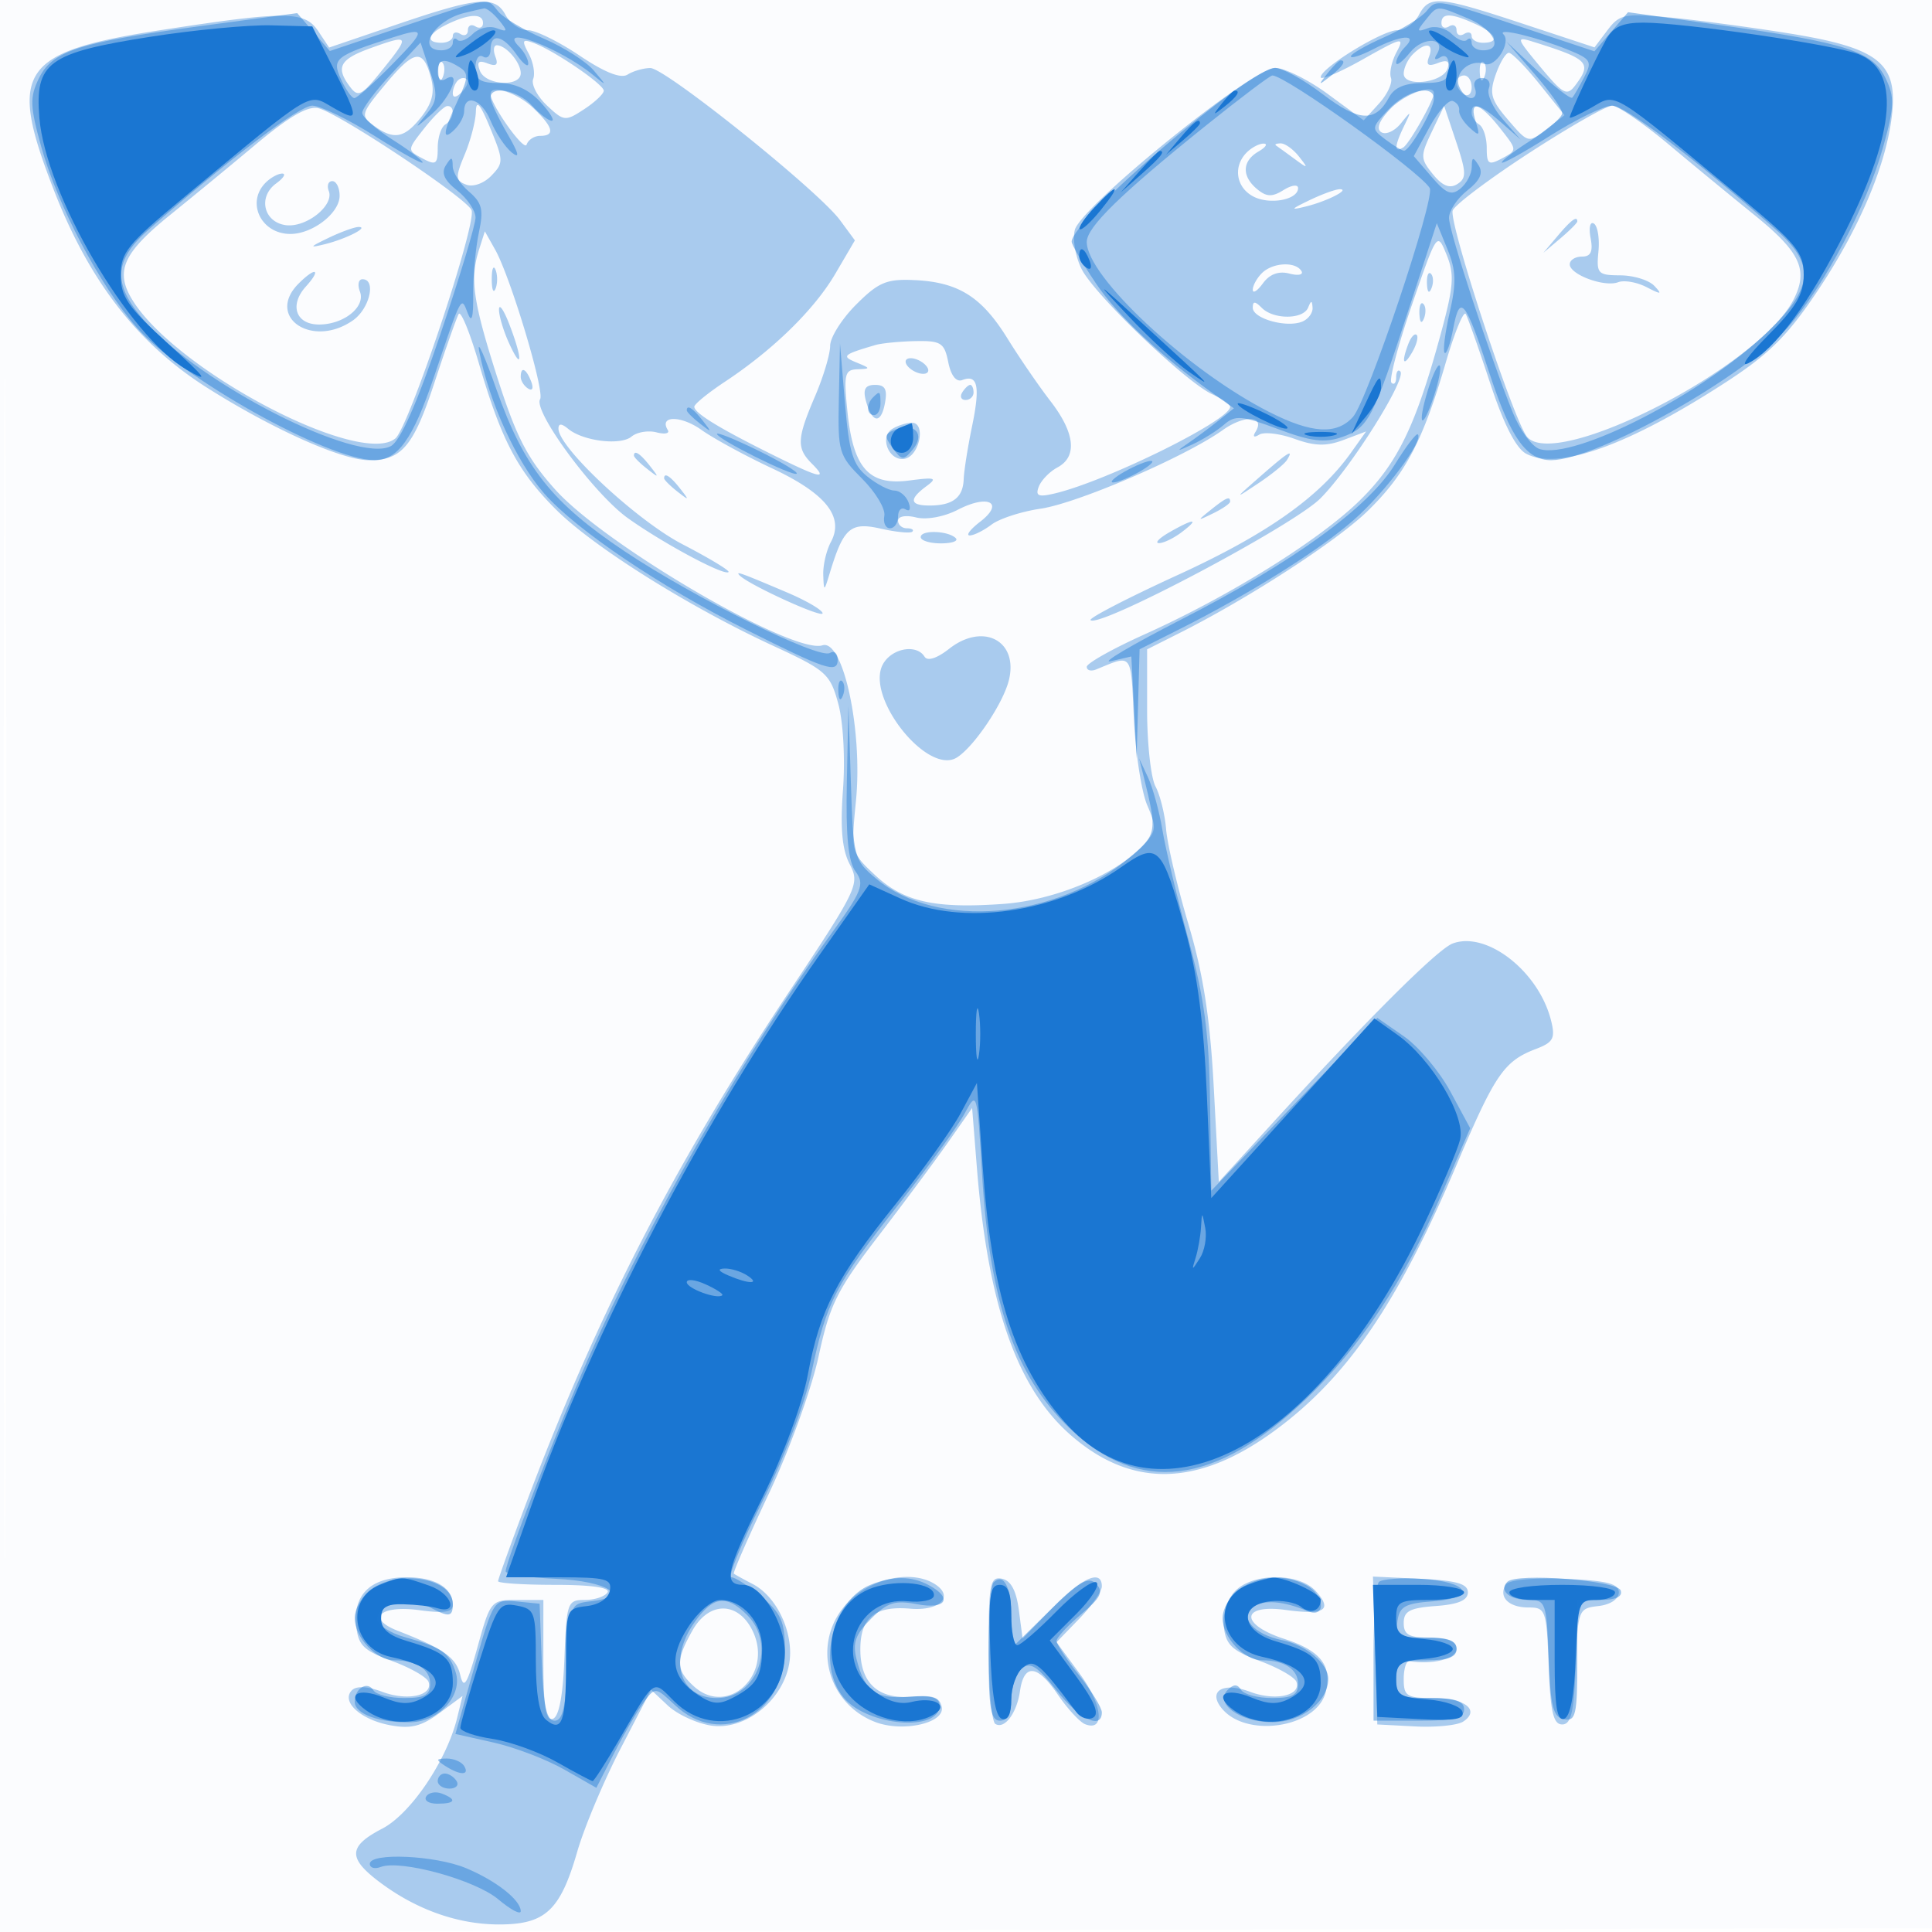 <svg xmlns="http://www.w3.org/2000/svg" width="256" height="256"><path fill-opacity=".016" d="M0 128.004v128.004l128.25-.254 128.25-.254.254-127.75L257.008 0H0v128.004m.485.496c0 70.4.119 99.053.265 63.672.146-35.38.146-92.98 0-128C.604 29.153.485 58.1.485 128.5" fill="#1976D2" fill-rule="evenodd"/><path fill-opacity=".362" d="M52.556 3.254 43.611 6.3l-1.427-2.15c-1.796-2.704-4.16-2.725-20.691-.187C2.709 6.846 1.009 9.308 7.027 24.914c4.74 12.292 11.189 20.636 20.487 26.51 8.578 5.419 17.713 9.515 21.302 9.552 4.389.045 5.959-1.791 8.733-10.215 1.496-4.544 2.949-8.66 3.229-9.149.281-.488 1.482 2.437 2.669 6.5 2.991 10.237 5.144 14.321 10.228 19.406 4.95 4.949 17.628 12.904 28.776 18.055 7.035 3.25 7.548 3.707 8.63 7.691.655 2.41.922 7.313.621 11.374-.378 5.082-.124 7.922.882 9.86 1.369 2.64 1.127 3.151-7.985 16.862-15.193 22.86-25.337 42.551-34.723 67.404-2.132 5.644-3.876 10.482-3.876 10.75 0 .267 3.402.486 7.559.486 4.785 0 7.332.367 6.941 1-.34.55-1.698 1-3.017 1-2.298 0-2.411.323-2.691 7.67-.191 5.027-.723 7.812-1.542 8.083-.931.308-1.25-1.649-1.25-7.67V212h-3.496c-3.433 0-3.527.112-5.218 6.194-1.397 5.025-1.83 5.736-2.296 3.766-.55-2.334-2.204-3.505-8.296-5.876-4.231-1.647-2.296-3.438 2.938-2.721 3.195.438 4.368.255 4.368-.682 0-2.288-2.32-3.681-6.129-3.681-4.708 0-7.077 2.254-6.675 6.353.261 2.662.937 3.335 4.76 4.742 2.451.902 4.625 2.149 4.833 2.772.608 1.825-2.832 2.555-6.145 1.305-1.931-.729-3.411-.805-4.01-.206-1.489 1.489 1.137 3.9 5.049 4.634 2.727.512 4.146.163 6.542-1.608l3.06-2.262-.708 2.885c-1.392 5.677-6.157 12.73-9.918 14.682-4.508 2.34-4.598 3.893-.409 7.054C55.116 253.023 60.671 255 66.122 255c6.139 0 8.11-1.834 10.369-9.65.93-3.217 3.511-9.359 5.736-13.647l4.045-7.797 2.22 2.087c1.222 1.147 3.773 2.338 5.67 2.646 4.445.721 9.475-3.188 10.392-8.078.743-3.958-1.509-8.947-4.814-10.667-1.232-.641-2.358-1.26-2.502-1.375-.145-.116 1.946-4.892 4.646-10.615 2.7-5.722 5.665-13.91 6.59-18.195 1.473-6.828 2.444-8.786 7.853-15.838 3.395-4.425 7.593-10.073 9.329-12.551l3.156-4.505.626 7.843c1.471 18.45 5.371 29.455 12.644 35.68 8.036 6.879 16.748 6.627 26.832-.775 9.6-7.047 16.305-16.855 24.122-35.282 5.063-11.936 6.262-13.683 10.493-15.292 2.293-.872 2.582-1.414 1.998-3.754-1.621-6.497-8.509-11.899-13.032-10.22-2.006.745-11.308 10.023-24.1 24.04l-6.895 7.555-.67-12.555c-.489-9.172-1.39-14.98-3.343-21.555-1.471-4.95-2.807-10.623-2.969-12.608-.162-1.984-.795-4.542-1.407-5.684-.611-1.142-1.111-5.697-1.111-10.122v-8.045l4.25-2.138c9.218-4.636 20.845-12.174 24.963-16.184 4.998-4.868 7.319-9.269 10.34-19.607 1.187-4.063 2.388-6.988 2.669-6.5.28.489 1.733 4.605 3.229 9.149 1.792 5.44 3.421 8.635 4.772 9.358 4.21 2.254 13.547-1.087 26.457-9.465 5.733-3.721 8.182-6.16 12.158-12.103 5.625-8.411 9.196-16.918 9.886-23.551.698-6.71-1.899-8.7-13.847-10.605-5.157-.822-12.25-1.764-15.761-2.093-5.844-.547-6.531-.404-8.109 1.689l-1.725 2.287-9.515-3.139C190.582-.551 189.417-.647 188 2c-.589 1.1-1.864 2-2.835 2C183.183 4 175 9.017 175 10.232c0 .432 2.531-.643 5.624-2.389 5.18-2.923 5.53-2.998 4.435-.953-.654 1.222-.992 2.758-.751 3.415s-.473 2.196-1.586 3.42l-2.023 2.224-4.733-3.474C173.362 10.564 170.211 9 168.963 9c-3.033 0-25.774 18.398-26.547 21.477-.318 1.269.104 3.627.938 5.24 1.775 3.433 13.802 14.941 17.262 16.518 1.311.597 2.383 1.351 2.382 1.676-.005 1.768-16.338 9.834-23.221 11.468-2.19.519-2.608.344-2.133-.894.325-.847 1.438-1.994 2.474-2.548 2.667-1.427 2.335-4.563-.931-8.793-1.547-2.004-4.107-5.735-5.689-8.29-3.425-5.532-6.498-7.464-12.304-7.738-3.71-.176-4.783.273-7.75 3.24C111.55 42.25 110 44.708 110 45.817s-.9 4.117-2 6.683c-2.411 5.626-2.472 6.885-.429 8.929 2.23 2.229 1.116 1.968-5.377-1.259C95.231 56.71 92 54.72 92 53.892c0-.344 1.822-1.832 4.048-3.305 6.426-4.253 11.853-9.562 14.646-14.329l2.584-4.408-1.969-2.675c-2.865-3.893-23.17-20.178-25.137-20.16-.92.009-2.277.399-3.018.868-.89.565-3.038-.286-6.35-2.515C74.051 5.516 70.96 4 69.935 4 68.909 4 67.589 3.1 67 2 65.597-.621 63.365-.427 52.556 3.254m6.694-.034c-2.58 1.245-2.948 2.447-.75 2.447.825 0 1.5-.402 1.5-.893 0-.49.45-.614 1-.274.55.34 1 .115 1-.5s.45-.84 1-.5c.55.34 1 .141 1-.441 0-1.318-1.81-1.256-4.75.161M191 3.059c0 .582.45.781 1 .441s1-.115 1 .5.45.84 1 .5c.55-.34 1-.216 1 .274 0 .491.675.893 1.5.893 2.295 0 1.788-1.215-1.047-2.506C192.29 1.719 191 1.69 191 3.059M49.06 6.395c-3.99 1.442-4.587 2.502-2.791 4.958 1.192 1.63 1.557 1.447 4.56-2.29 3.526-4.388 3.423-4.544-1.769-2.668m20.994.706c.605 1.13.873 2.647.595 3.371-.277.723.545 2.301 1.828 3.507 2.238 2.102 2.439 2.122 4.928.491C78.832 13.535 80 12.432 80 12.018c0-.845-6.548-5.305-9.273-6.316-1.526-.565-1.62-.371-.673 1.399m134.042 1.758c3.049 3.664 3.534 3.917 4.654 2.425 2.226-2.967 1.744-3.459-5.654-5.767-2.25-.702-2.186-.488 1 3.342M65.643 7.511c.416 1.085.122 1.336-1.043.889-1.197-.459-1.46-.2-1.004.989C64.331 11.304 69 11.573 69 9.7 69 8.276 67.051 6 65.831 6c-.422 0-.507.68-.188 1.511M187.2 7.2c-.66.66-1.2 1.815-1.2 2.566 0 1.823 5.186 1.22 5.809-.675.328-.996-.049-1.213-1.284-.739-1.291.496-1.596.276-1.168-.841.695-1.81-.487-1.981-2.157-.311M51.078 11.157c-3.261 3.924-3.334 4.182-1.559 5.481 2.674 1.955 4.071 1.699 6.317-1.157 1.437-1.827 1.785-3.25 1.268-5.184-1.044-3.902-2.207-3.736-6.026.86m147.109-1.263c-.871 2.497-.644 3.321 1.652 5.998 2.648 3.088 2.673 3.094 5.063 1.236l2.403-1.866-3.32-4.131C202.159 8.859 200.335 7 199.93 7c-.404 0-1.188 1.302-1.743 2.894M58.079 9.583c.048 1.165.285 1.402.604.605.289-.722.253-1.585-.079-1.917-.332-.332-.568.258-.525 1.312m138 0c.048 1.165.285 1.402.604.605.289-.722.253-1.585-.079-1.917-.332-.332-.568.258-.525 1.312M60.667 10.667c-.367.366-.667 1.131-.667 1.7 0 .626.466.567 1.183-.15.651-.651.951-1.416.667-1.7-.284-.285-.817-.217-1.183.15M193 10.941c0 .518.45 1.219 1 1.559.55.34 1-.084 1-.941S194.55 10 194 10s-1 .423-1 .941M65 12.443c0 1.414 4.458 7.683 4.779 6.721.213-.64 1.025-1.164 1.804-1.164 2.036 0 1.725-1.175-.991-3.75C68.529 12.294 65 11.154 65 12.443m119.22 1.997c-1.49 1.571-1.9 2.64-1.184 3.082.604.373 1.767-.154 2.586-1.172 1.398-1.738 1.424-1.718.433.334-1.304 2.699-1.341 3.611-.118 2.855.817-.505 4.063-6.251 4.063-7.193 0-1.299-3.904.114-5.78 2.094m-121.164.342c-.031 1.255-.694 3.809-1.473 5.675-1.262 3.019-1.242 3.46.183 4.007.91.349 2.347-.158 3.331-1.175 1.641-1.697 1.634-2.022-.128-6.289-1.337-3.24-1.873-3.861-1.913-2.218m-29.197 4.382a922.654 922.654 0 0 1-11.199 9.221c-6.445 5.188-7.497 7.604-5.016 11.521 5.914 9.342 30.131 22.016 34.746 18.185 1.807-1.499 10.801-28.442 10.094-30.235-.627-1.588-17.389-12.757-20.28-13.513-1.378-.36-3.897 1.095-8.345 4.821m22.358-2.161c-2.273 2.88-2.274 2.896-.25 3.98 1.789.957 2.033.791 2.033-1.389 0-1.362.45-2.754 1-3.094 1.165-.72 1.35-2.526.25-2.445-.413.031-1.777 1.357-3.033 2.948m133.505.454c-1.532 3.212-1.522 3.568.149 5.632 1.248 1.541 2.215 1.934 3.219 1.307 1.24-.774 1.22-1.539-.149-5.631l-1.585-4.736-1.634 3.428M195 14.941c0 .518.45 1.219 1 1.559.55.34 1 1.732 1 3.094 0 2.18.244 2.346 2.033 1.389 2.024-1.084 2.023-1.1-.25-3.98-2.331-2.953-3.783-3.745-3.783-2.062m7.654 5.309c-5.291 3.438-9.864 6.877-10.161 7.642-.58 1.498 8.024 27.716 9.833 29.962 3.718 4.613 30.713-9.228 35.301-18.1 2.056-3.975.954-6.345-5.287-11.369a912.975 912.975 0 0 1-11.097-9.135c-3.448-2.888-6.877-5.25-7.619-5.25s-5.678 2.813-10.97 6.25M165.2 20.2c-1.832 1.832-1.433 4.605.838 5.82 2.174 1.164 5.962.467 5.962-1.096 0-.517-.863-.402-1.919.257-1.511.944-2.255.92-3.5-.114-2.074-1.721-2.006-3.72.169-4.987.963-.561 1.278-1.033.7-1.05-.577-.016-1.59.51-2.25 1.17m3.883-.917c.23.156 1.317.943 2.417 1.75 1.85 1.357 1.897 1.336.628-.283-.755-.962-1.843-1.75-2.417-1.75-.574 0-.857.127-.628.283M35.2 24.2c-2.625 2.625-.612 6.8 3.277 6.8C41.43 31 45 28.233 45 25.943c0-1.069-.436-1.943-.969-1.943-.532 0-.741.591-.464 1.313.738 1.925-3.032 4.9-5.724 4.517-2.919-.415-3.68-3.745-1.261-5.514.99-.724 1.354-1.316.809-1.316s-1.531.54-2.191 1.2m138.3 2.335c-2.501 1.205-2.584 1.343-.5.834 2.834-.692 6.018-2.316 4.5-2.293-.55.008-2.35.664-4 1.459m32.905 4.715L204.5 33.5l2.25-1.905c1.238-1.048 2.25-2.06 2.25-2.25 0-.8-.805-.209-2.595 1.905m4.356.28c.345 1.803.035 2.47-1.144 2.47-.89 0-1.617.461-1.617 1.025 0 1.362 4.605 3.064 6.413 2.37.787-.302 2.478-.009 3.759.65 1.964 1.013 2.125.986 1.028-.173-.715-.754-2.74-1.379-4.5-1.388-2.983-.014-3.179-.229-2.898-3.159.166-1.728-.107-3.395-.606-3.704-.499-.308-.695.551-.435 1.909M43.5 31.535c-2.501 1.205-2.584 1.343-.5.834 2.834-.692 6.018-2.316 4.5-2.293-.55.008-2.35.664-4 1.459m19.977 1.537c-1.237 3.898-.807 6.873 2.468 17.099 2.494 7.785 3.975 10.636 7.645 14.718 6.654 7.401 31.47 21.861 35.385 20.619 2.749-.873 5.365 11.268 4.444 20.621-.666 6.752-.637 6.865 2.525 9.819 3.808 3.557 7.891 4.476 16.995 3.824 6.998-.5 15.098-3.945 18.739-7.969 1.53-1.69 1.568-2.261.338-5.103-.762-1.76-1.561-6.948-1.776-11.528-.415-8.826-.129-8.456-4.99-6.469-.687.281-1.25.125-1.249-.346.001-.471 3.452-2.409 7.67-4.305 11.185-5.029 23.153-12.48 28.529-17.761 4.99-4.903 7.408-9.89 10.732-22.138 1.688-6.217 1.803-7.818.747-10.404-1.244-3.049-1.254-3.034-4.589 6.639-1.837 5.332-3.06 9.976-2.716 10.32.344.344.626.025.626-.708s.244-1.09.542-.792c.919.919-6.557 12.807-10.589 16.839-3.609 3.609-29.341 17.232-30.451 16.121-.258-.258 4.94-2.948 11.553-5.977 11.78-5.396 18.768-10.325 22.933-16.174l2.029-2.85-2.984 1.127c-2.274.858-3.82.823-6.502-.147-1.936-.7-4.041-.95-4.68-.555-.694.429-.891.281-.489-.368 1.333-2.157-1.442-2.303-4.355-.229-4.968 3.538-19.216 9.685-24.122 10.407-2.538.374-5.463 1.322-6.5 2.107-1.037.785-2.335 1.432-2.885 1.437-.55.005.074-.816 1.386-1.825 3.259-2.506 1.076-3.67-2.964-1.58-1.806.933-4.153 1.367-5.53 1.021-1.351-.339-2.392-.156-2.392.419 0 .56.525 1.019 1.167 1.019.641 0 .966.2.722.445-.245.244-2.129.065-4.186-.399-4.027-.908-4.929-.121-6.755 5.896-.751 2.477-.779 2.484-.862.242-.047-1.273.41-3.242 1.016-4.375 1.788-3.34-.684-6.425-7.824-9.766-3.523-1.649-7.724-3.936-9.335-5.084-2.708-1.928-5.653-1.917-4.458.017.285.461-.385.601-1.489.313-1.104-.289-2.595-.037-3.315.561-1.461 1.212-6.431.602-8.4-1.032-.875-.726-1.281-.732-1.281-.021C74 59.3 84.388 68.983 90.439 72.12c3.54 1.836 6.283 3.491 6.096 3.679-.547.546-8.653-3.794-13.344-7.145-4.481-3.2-12.592-14.197-11.625-15.761.638-1.032-3.922-16.202-5.957-19.816l-1.364-2.423-.768 2.418M65.158 37c0 1.375.227 1.938.504 1.25.278-.687.278-1.812 0-2.5-.277-.687-.504-.125-.504 1.25m102.042-.8c-.66.66-1.2 1.646-1.2 2.191 0 .545.608.16 1.35-.856.891-1.217 2.084-1.655 3.502-1.284 1.183.309 1.899.154 1.59-.344-.798-1.291-3.827-1.122-5.242.293M39.571 37.571c-4.434 4.435 1.807 8.655 7.206 4.872C48.986 40.896 49.884 37 48.031 37c-.532 0-.684.74-.337 1.645C48.467 40.66 45.557 43 42.277 43c-3.079 0-3.971-2.576-1.743-5.037 2.108-2.33 1.303-2.657-.963-.392m149.508.012c.048 1.165.285 1.402.604.605.289-.722.253-1.585-.079-1.917-.332-.332-.568.258-.525 1.312M66.121 41c-.017.825.587 2.85 1.343 4.5 1.768 3.862 1.794 2.066.036-2.5-.741-1.925-1.362-2.825-1.379-2M166 40.781c0 1.416 4.384 2.669 6.498 1.858.826-.317 1.466-1.153 1.423-1.858-.062-1.003-.188-1.01-.583-.031-.642 1.591-4.565 1.623-6.138.05-.912-.912-1.2-.916-1.2-.019m22.079.802c.048 1.165.285 1.402.604.605.289-.722.253-1.585-.079-1.917-.332-.332-.568.258-.525 1.312m-1.455 3.956c-.965 2.514-.681 3.163.498 1.136.584-1.004.851-2.036.593-2.293-.257-.258-.749.263-1.091 1.157M116 45.718c-4.331 1.271-4.551 1.476-2.5 2.319 1.878.772 1.884.827.11.893-1.692.063-1.829.657-1.312 5.673.771 7.463 2.858 9.771 8.196 9.065 3.443-.455 3.76-.348 2.256.761-2.364 1.744-2.201 2.574.5 2.556 3.014-.021 4.358-1.074 4.444-3.485.04-1.1.536-4.243 1.103-6.984 1.105-5.336.768-6.947-1.288-6.158-.803.308-1.504-.584-1.861-2.37-.513-2.565-.968-2.856-4.361-2.787-2.083.043-4.462.275-5.287.517m4 2.206c0 .474.675 1.121 1.5 1.438.825.316 1.5.187 1.5-.286 0-.474-.675-1.121-1.5-1.438-.825-.316-1.5-.187-1.5.286m-51 2.017c0 .518.445 1.216.989 1.552.566.35.734-.051.393-.941C69.717 48.82 69 48.503 69 49.941m45.714 3.075c.796 3.041 1.999 3.266 2.533.472.362-1.892.052-2.488-1.292-2.488-1.28 0-1.622.556-1.241 2.016M127.5 52c-.34.55-.141 1 .441 1S129 52.55 129 52s-.198-1-.441-1-.719.45-1.059 1m-9.284 4.845c-1.742 1.106-.384 4.333 1.66 3.944 1.978-.377 2.852-4.796.944-4.774-.726.009-1.898.382-2.604.83M84 60.378c0 .207.787.995 1.75 1.75 1.586 1.243 1.621 1.208.378-.378C84.821 60.084 84 59.555 84 60.378m83 2.744c-3.485 3.055-3.486 3.059-.28.927 1.771-1.178 3.485-2.571 3.809-3.096.964-1.56.164-1.069-3.529 2.169m-79 .256c0 .207.787.995 1.75 1.75 1.586 1.243 1.621 1.208.378-.378C88.821 63.084 88 62.555 88 63.378m72.441 4.177c-1.864 1.494-1.852 1.512.309.465 1.238-.6 2.25-1.3 2.25-1.555 0-.765-.519-.544-2.559 1.09M155 70.5c-1.375.786-2.024 1.445-1.441 1.465.582.019 1.932-.626 3-1.433 2.469-1.868 1.68-1.884-1.559-.032m-33 .667c0 .458 1.2.833 2.667.833 1.466 0 2.357-.309 1.979-.687-1.005-1.006-4.646-1.12-4.646-.146m-24 5.076c1.199 1.239 11 5.716 10.996 5.024-.002-.422-2.124-1.667-4.716-2.767-6.179-2.622-6.875-2.872-6.28-2.257m27.761 9.73c-1.602 1.26-2.866 1.666-3.25 1.045-1.073-1.736-4.386-1.121-5.536 1.029-2.329 4.351 5.937 14.741 9.811 12.331 2.258-1.404 6.112-7.122 6.89-10.223 1.317-5.246-3.396-7.736-7.915-4.182m-12.866 125.829c-5.487 4.903-3.818 13.737 3.095 16.379 3.651 1.396 9.221.137 8.797-1.988-.256-1.289-1.195-1.618-3.928-1.38-4.487.391-6.859-1.775-6.859-6.262 0-4.217 1.938-5.796 6.62-5.392 3.917.337 5.858-1.608 3.252-3.259-2.849-1.805-7.785-.949-10.977 1.902M131 218.368c0 5.233.399 9.761.887 10.062 1.215.751 2.849-1.426 3.267-4.352.524-3.665 2.278-3.532 4.945.373 1.32 1.935 2.981 3.742 3.689 4.016 2.672 1.036 2.296-2.588-.69-6.649l-3.103-4.218 3.003-3.098c1.651-1.703 3.002-3.638 3.002-4.3 0-2.314-2.628-1.167-6.547 2.858l-3.953 4.061-.5-3.801c-.339-2.573-1.065-3.908-2.25-4.134-1.567-.298-1.75.66-1.75 9.182m32.58-7.456c-1.019 1.125-1.596 3.068-1.405 4.727.267 2.311 1.124 3.11 4.781 4.456 2.451.902 4.625 2.149 4.833 2.772.608 1.825-2.832 2.555-6.145 1.305-3.577-1.35-5.665-.108-3.733 2.221 3.302 3.979 12.573 2.512 13.749-2.174.884-3.521-.654-5.496-5.502-7.064-5.91-1.911-5.758-4.646.212-3.828 5.151.706 6.251.016 3.977-2.496-2.253-2.49-8.483-2.443-10.767.081m18.633 7.789.287 9.799 5 .26c2.75.143 5.62-.144 6.378-.638 2.295-1.496.245-3.122-3.937-3.122-3.537 0-3.941-.256-3.941-2.5 0-1.375.338-2.447.75-2.382 3.112.492 6.25-.321 6.25-1.618 0-1.048-1.056-1.5-3.5-1.5-2.799 0-3.5-.389-3.5-1.943 0-1.57.814-2.001 4.25-2.25 2.974-.215 4.25-.757 4.25-1.807 0-1.143-1.498-1.571-6.287-1.799l-6.287-.298.287 9.798m17.313-8.743c-1.012 1.638.368 3.042 2.991 3.042 2.3 0 2.411.318 2.691 7.75.23 6.092.613 7.75 1.792 7.75 1.178 0 1.562-1.65 1.791-7.688.285-7.531.346-7.693 3-8 1.602-.184 2.709-.925 2.709-1.812 0-1.167-1.593-1.565-7.165-1.792-4.212-.172-7.43.137-7.809.75M91.75 216.054c-2.237 3.973-2.202 5.227.21 7.41 4.49 4.063 10.52-1.589 7.793-7.306-1.9-3.984-5.79-4.035-8.003-.104" fill="#1976D2" fill-rule="evenodd"/><path fill-opacity=".432" d="m53.6 3.434-9.899 3.329-2.16-2.511-2.16-2.511L26.44 3.477C10.298 5.641 6.898 6.751 5.126 10.434c-1.189 2.471-1.146 3.674.32 8.948 2.184 7.853 7.765 18.44 12.644 23.982 5.912 6.717 25.275 17.542 31.505 17.612 3.103.035 5.12-2.783 7.915-11.057 3.708-10.981 3.581-10.743 4.468-8.419.528 1.386.751.619.725-2.5-.02-2.475.315-6.147.746-8.16.657-3.069.441-3.953-1.333-5.472-1.164-.997-2.123-2.5-2.131-3.34-.013-1.293-.154-1.309-.916-.106-.636 1.006-.192 1.98 1.515 3.323 1.329 1.045 2.421 2.655 2.427 3.578.006.922-2.091 7.887-4.66 15.477-3.117 9.21-5.3 14.138-6.564 14.814-4.459 2.386-25.271-8.206-32.661-16.624-4.254-4.844-4.092-7.99.624-12.113C30.673 20.828 39.691 14 41.38 14c1.047 0 4.765 1.807 8.262 4.015C53.139 20.224 56 21.805 56 21.528c0-.277-1.8-1.639-4-3.028s-4-2.987-4-3.551c0-.565 1.738-2.89 3.863-5.168l3.863-4.141 1.235 3.743c1.086 3.29 1.013 4.007-.606 5.93-1.544 1.835-1.399 1.797.902-.237C59.815 12.815 61.219 9.129 59 10.5c-.55.34-1-.084-1-.941 0-1.757.846-1.943 2.908-.637 1.198.758 1.16 1.414-.25 4.386-1.974 4.161-2.123 5.557-.408 3.842.688-.687 1.25-1.752 1.25-2.367 0-2.442 2.299-1.683 3.471 1.146.684 1.653 1.967 3.582 2.85 4.288 1.117.892.932.124-.608-2.524C65.996 15.599 65 13.461 65 12.943c0-1.692 3.646-.991 5.5 1.057.995 1.1 2.169 2 2.607 2 .439 0-.245-1.125-1.519-2.5-1.523-1.642-3.393-2.5-5.453-2.5C63.637 11 63 10.582 63 8.941c0-1.132.45-1.781 1-1.441.55.34 1-.084 1-.941 0-2.236 1.633-1.921 3.443.664C69.299 8.445 70 8.985 70 8.423c0-.563-.54-1.563-1.2-2.223-3.04-3.04 5.369.142 9.7 3.671 1.967 1.602 1.97 1.594.179-.529-1.002-1.186-3.97-3.081-6.596-4.211-2.626-1.129-5.349-2.746-6.051-3.592C64.441-.378 65.34-.515 53.6 3.434m135.409-1.945c-.7.844-3.239 2.404-5.641 3.466C180.966 6.018 179 7.149 179 7.469c0 .321 1.328-.104 2.95-.943 3.679-1.903 6.005-2.081 4.25-.326-.66.66-1.2 1.61-1.2 2.111 0 .501.827-.111 1.838-1.359 1.788-2.208 4.907-1.967 3.524.272-.401.647-.206.797.483.371.73-.451 1.155.044 1.155 1.346 0 1.682-.634 2.059-3.465 2.059-2.369 0-3.783.595-4.472 1.882-1.802 3.367-3.984 3.27-8.774-.388C172.772 10.572 169.924 9 168.961 9 165.621 9 142 29.17 142 32.022c0 .414 1.463 2.923 3.25 5.576 2.902 4.308 8.543 9.578 15.772 14.738l2.478 1.768-2.131 1.698c-1.173.934-2.973 2.27-4 2.968-1.581 1.075-1.483 1.093.631.122 1.375-.632 3.258-1.809 4.185-2.617 1.49-1.297 2.323-1.228 7.197.595 4.348 1.627 6.128 1.848 8.422 1.048 3.523-1.228 4.093-2.316 8.842-16.88l3.738-11.463 1.418 3.463c1.136 2.775 1.194 4.435.291 8.362-.62 2.695-.923 5.103-.674 5.352.248.249.762-1.202 1.142-3.225.886-4.721 1.602-3.82 4.858 6.108 2.77 8.444 4.884 11.382 8.16 11.341 6.077-.075 25.511-10.999 31.331-17.612 4.879-5.542 10.46-16.129 12.644-23.982 1.471-5.292 1.512-6.474.31-8.988-1.721-3.597-5.18-4.717-21.751-7.04l-12.387-1.737-2.229 2.591-2.229 2.591-8.384-2.794C190.17-.233 190.403-.191 189.009 1.489M61.5 1.724c-3.981.978-6.387 4.943-3 4.943.825 0 1.5-.45 1.5-1s.279-.722.619-.381c.341.34 1.254-.016 2.029-.791.782-.782 2.176-1.123 3.131-.765 1.504.563 1.548.432.349-1.043-.755-.928-1.655-1.635-2-1.571-.346.064-1.528.337-2.628.608m127.372.963c-1.199 1.475-1.155 1.606.349 1.043.955-.358 2.349-.017 3.131.765.775.775 1.688 1.131 2.029.791.34-.341.619-.169.619.381s.675 1 1.5 1c2.804 0 1.515-2.763-1.968-4.218-4.275-1.786-4.003-1.798-5.66.238M52 4.973c-7.589 2.431-8.057 2.808-6.831 5.499.634 1.39 1.436 2.528 1.783 2.528.348 0 2.619-2.025 5.048-4.5 4.478-4.563 4.478-4.962 0-3.527m147.217-.423c1.071 1.072-1.062 4.443-2.482 3.923-1.927-.706-4.093 1.152-3.412 2.926.338.881 1.064 1.601 1.614 1.601s.77-.6.489-1.333c-.282-.734.139-1.334.936-1.334.822 0 1.218.598.916 1.385-.292.761.538 2.598 1.845 4.083L201.5 18.5l-2.564-2.25c-3.218-2.823-4.263-2.856-3.39-.104.596 1.876.491 1.97-.837.75-.835-.768-1.448-1.79-1.363-2.271.085-.481-.296-1.04-.846-1.241-.55-.201-1.937 1.36-3.082 3.47l-2.082 3.836 2.366 2.749c1.929 2.244 2.635 2.526 3.831 1.533.807-.669 1.474-1.949 1.482-2.844.013-1.353.168-1.387.916-.206.636 1.006.192 1.98-1.515 3.323-1.329 1.045-2.416 2.679-2.416 3.631 0 1.791 5.456 18.43 8.472 25.836.943 2.317 2.533 4.472 3.534 4.79 4.61 1.463 21.692-7.313 30.206-15.519 6.139-5.918 6.37-8.944 1.038-13.606C224.327 20.828 215.309 14 213.62 14c-1.047 0-4.765 1.807-8.262 4.015-3.497 2.209-6.358 3.79-6.358 3.513 0-.277 1.8-1.639 4-3.028s4-2.968 4-3.51c0-.541-1.667-2.898-3.704-5.237L199.592 5.5l4.186 3.935c2.302 2.164 4.358 3.739 4.568 3.5.211-.239.917-1.461 1.57-2.715 1.084-2.083.902-2.394-2.115-3.617-4.238-1.717-9.508-2.977-8.584-2.053m-23.345 5.2c-1.243 1.586-1.208 1.621.378.378C177.916 8.821 178.445 8 177.622 8c-.207 0-.995.787-1.75 1.75m-16.092 6.898C148.493 25.711 144 30.099 144 32.059c0 4.591 13.393 17.066 24.202 22.543 5.612 2.844 8.91 3.037 11.07.648 1.93-2.135 10.959-29.067 10.172-30.34C188.066 22.68 170.335 10 168.596 10c-.295 0-4.262 2.992-8.816 6.648m24.213-2.141c-2.308 2.457-2.316 2.537-.424 3.968 1.062.804 2.171 1.476 2.465 1.493.745.045 3.966-5.537 3.966-6.872 0-1.989-3.61-1.141-6.007 1.411M63.491 46.5c1.246 6.603 4.953 14.723 8.63 18.9 4.256 4.836 15.299 12.285 26.728 18.03C109.472 88.771 111 89.272 111 87.416c0-.844-.466-1.246-1.036-.894-1.436.887-18.001-7.321-27.222-13.489-9.604-6.423-13.318-11.111-16.941-21.381-1.581-4.484-2.621-6.802-2.31-5.152m47.66 6.35c-.145 7.047-.017 7.484 3.099 10.598 1.787 1.787 3.105 3.992 2.927 4.9-.178.909.159 1.652.75 1.652.59 0 1.073-.702 1.073-1.559s.445-1.284.989-.948c.566.35.734-.051.393-.941-.328-.854-1.173-1.552-1.878-1.552-.705 0-2.318-.839-3.585-1.864-1.917-1.553-2.412-3.183-2.96-9.75l-.657-7.886-.151 7.35M189.2 51.7c-1.48 4.822-.764 5.538.8.8.66-1.999 1.005-3.828.767-4.066-.237-.238-.943 1.232-1.567 3.266m-73.533.967c-.932.932-.832 2.333.166 2.333.459 0 .834-.675.834-1.5 0-1.699-.073-1.76-1-.833M91 54.378c0 .207.787.995 1.75 1.75 1.586 1.243 1.621 1.208.378-.378C91.821 54.084 91 53.555 91 54.378m27.723 2.508c-1.525.566-1.588.916-.447 2.477 1.224 1.673 1.437 1.688 2.684.185 1.641-1.976.28-3.595-2.237-2.662M95 57.494c0 .673 10.122 5.717 10.571 5.268.205-.205-2.089-1.58-5.099-3.057C97.462 58.229 95 57.234 95 57.494m89.815 4.069c-3.533 5.726-13.5 12.954-28.315 20.534-6.6 3.377-10.783 5.858-9.296 5.514l2.704-.626.35 6.757.35 6.758.196-7.233.196-7.233 5.25-2.642c9.354-4.706 18.578-10.488 23.152-14.514 4.151-3.655 9.297-10.541 8.462-11.325-.2-.188-1.572 1.616-3.049 4.01M149 62.5c-1.375.786-2.05 1.429-1.5 1.429.55 0 2.125-.643 3.5-1.429s2.05-1.429 1.5-1.429c-.55 0-2.125.643-3.5 1.429m-37.921 29.083c.048 1.165.285 1.402.604.605.289-.722.253-1.585-.079-1.917-.332-.332-.568.258-.525 1.312m1.132 11.976c-.152 7.233.175 10.587 1.163 11.938 1.229 1.681.872 2.572-3.386 8.441C98.729 139.457 86.004 161.724 77.951 180c-4.205 9.542-10.937 26.889-10.946 28.204-.003.388 2.997.838 6.665 1 6.822.303 10.025 2.356 4.639 2.974-2.78.319-2.812.402-3.101 8.072-.222 5.88-.634 7.75-1.708 7.75-1.074 0-1.486-1.87-1.708-7.75l-.292-7.75-3.055-.299c-3.04-.297-3.066-.257-5.577 8.63l-2.522 8.928 5.077 1.142c2.792.628 6.994 2.233 9.337 3.568l4.259 2.426 2.411-4.697c1.326-2.584 3.085-5.598 3.91-6.698 1.486-1.983 1.521-1.979 4.104.447 6.027 5.662 14.556 1.317 14.556-7.414 0-3.636-.508-4.783-3.077-6.944-1.692-1.424-3.496-2.589-4.009-2.589-.513 0 1.33-4.507 4.094-10.016 2.884-5.747 5.664-13.046 6.522-17.125 1.965-9.345 3.183-11.694 11.542-22.27 3.874-4.901 7.797-10.301 8.718-12 1.674-3.086 1.676-3.077 2.34 8.05 1.008 16.921 4.348 26.634 11.535 33.551 9.241 8.893 19.329 7.68 31.33-3.767 7.241-6.907 13.01-15.602 18.015-27.155l3.799-8.768-2.626-4.864c-1.444-2.675-4.213-5.966-6.154-7.313l-3.529-2.449-11 11.449-11 11.448-.161-11.635c-.126-9.139-.74-13.782-2.861-21.636-1.485-5.5-3.037-12.025-3.449-14.5-.412-2.475-1.275-5.625-1.917-7l-1.168-2.5.621 2.5c1.78 7.158 1.709 7.591-1.726 10.494-9.905 8.371-25.661 9.734-33.759 2.92-2.936-2.47-3.019-2.79-3.335-12.724l-.323-10.19-.211 10.059M49.223 210.557C48 211.413 47 213.143 47 214.402c0 2.571 2.837 5.598 5.247 5.598 2.923 0 4.753 1.196 4.753 3.107 0 1.491-.731 1.893-3.441 1.893-1.893 0-3.724-.457-4.069-1.016-.806-1.304-2.49-.284-2.49 1.508 0 1.63 3.316 2.832 7.487 2.713 3.724-.106 6.839-3.587 5.901-6.594-.808-2.595-1.85-3.324-6.638-4.65-2.12-.587-3.75-1.665-3.75-2.48 0-1.932 4.313-2.919 6.841-1.566 2.671 1.43 3.159 1.371 3.159-.38 0-3.355-6.982-4.637-10.777-1.978m66.134-.565c-5.079 2.049-7.15 10.61-3.607 14.911 3.159 3.835 12.75 4.641 12.75 1.072 0-1.061-1.064-1.359-4.075-1.142-4.438.321-5.853-.707-6.94-5.038-.53-2.112-.116-3.255 1.919-5.29 2.172-2.172 3.167-2.489 6.096-1.939 3.872.726 4.813-.793 1.566-2.531-2.283-1.222-4.754-1.236-7.709-.043m16.282-.298c-.351.352-.639 4.614-.639 9.473 0 7.185.28 8.833 1.5 8.833.986 0 1.5-.986 1.5-2.878 0-1.582.626-3.397 1.391-4.031 1.11-.922 2.035-.34 4.584 2.877 3.046 3.846 6.025 5.292 6.025 2.926 0-.608-1.35-2.811-3-4.894s-3-4.14-3-4.571c0-.431 1.463-2.017 3.25-3.524 2.623-2.212 3.008-2.989 1.994-4.029-1.019-1.045-2.2-.36-6.25 3.63L134 218.425v-4.154c0-3.982-1.006-5.932-2.361-4.577m32.584.863c-1.223.856-2.223 2.586-2.223 3.845 0 2.571 2.837 5.598 5.247 5.598 2.923 0 4.753 1.196 4.753 3.107 0 1.491-.731 1.893-3.441 1.893-1.893 0-3.743-.489-4.113-1.087-.483-.782-.979-.78-1.766.007-1.809 1.809 1.606 4.28 5.916 4.28 3.868 0 7.404-2.741 7.404-5.739 0-2.031-2.932-4.497-6.098-5.131-3.778-.755-5.825-3.118-3.838-4.43 1.457-.961 4.013-.755 7.186.578 2.487 1.046 2.319-2.103-.184-3.443-2.773-1.484-6.275-1.277-8.843.522m18.489-.935c-.392.391-.712 4.686-.712 9.545V228h6c4.667 0 6-.333 6-1.5 0-1.111-1.167-1.5-4.5-1.5-4.133 0-4.5-.204-4.5-2.5 0-2.25.4-2.5 4-2.5 2.889 0 4-.417 4-1.5 0-1.088-1.119-1.5-4.07-1.5-3.648 0-4.036-.233-3.75-2.25.267-1.877 1.036-2.302 4.633-2.561 5.948-.428 4.904-2.607-1.43-2.984-2.728-.162-5.28.025-5.671.417m17.021-.022c-1.161 1.162.275 2.4 2.784 2.4 2.3 0 2.411.319 2.691 7.739.243 6.438.586 7.796 2.042 8.073 1.55.296 1.75-.589 1.75-7.739V212h3.083c2.021 0 2.941-.431 2.67-1.25-.445-1.346-13.801-2.369-15.02-1.15m-107.665 5.304C88.523 219.882 89.999 225 94.978 225c5.378 0 7.96-7.062 4.022-11-2.741-2.741-4.5-2.511-6.932.904M59 234c1.958 1.266 3.282 1.266 2.5 0-.34-.55-1.379-.993-2.309-.985-1.457.014-1.484.15-.191.985m-1 2c0 .55.702 1 1.559 1s1.281-.45.941-1c-.34-.55-1.041-1-1.559-1s-.941.45-.941 1m-1.527 2.044c-.325.526.336.956 1.468.956 2.415 0 2.658-.556.591-1.349-.807-.31-1.734-.133-2.059.393M49 246.969c0 .532.648.72 1.439.416 2.628-1.008 12.519 1.708 15.571 4.277 1.644 1.384 2.99 2.096 2.99 1.582 0-1.477-3.248-4.032-7.254-5.706-4.075-1.702-12.746-2.09-12.746-.569" fill="#1976D2" fill-rule="evenodd"/><path fill-opacity=".978" d="M19.818 4.89C6.367 7.002 4.611 8.29 5.217 15.604c.838 10.105 11.776 28.852 19.457 33.348 3.167 1.854 2.75 1.262-2.424-3.44-5.304-4.82-6.25-6.189-6.25-9.046 0-2.997.906-4.118 8.25-10.212 17.565-14.575 16.505-13.931 19.823-12.027 3.564 2.045 3.568 1.717.073-5.227l-2.769-5.5-5.438-.143c-2.992-.079-10.246.611-16.121 1.533m192.995.36C211.366 7.839 208 15.051 208 15.563c0 .189 1.317-.412 2.927-1.336 3.318-1.904 2.258-2.548 19.823 12.027 7.283 6.043 8.25 7.232 8.25 10.145 0 2.6-1.006 4.308-4.75 8.065-2.613 2.621-3.773 4.267-2.578 3.658 3.578-1.826 8.168-8.086 12.949-17.658 6.586-13.19 7.147-21.145 1.642-23.284C243.017 5.919 223.12 3 217.771 3c-2.798 0-4.007.549-4.958 2.25M62 6.035c-1.99 1.586-2.092 1.847-.5 1.284 2.18-.771 5.15-3.333 3.821-3.297-.451.012-1.946.918-3.321 2.013m128.179-.729c.726.718 2.221 1.624 3.321 2.013 1.592.563 1.49.302-.5-1.284-2.79-2.222-4.878-2.761-2.821-.729M62 10c0 1.1.408 2 .906 2 .499 0 .671-.9.384-2-.288-1.1-.696-2-.907-2-.21 0-.383.9-.383 2m129.71 0c-.287 1.1-.115 2 .384 2 .498 0 .906-.9.906-2s-.173-2-.383-2c-.211 0-.619.9-.907 2m-29.838 3.75c-1.243 1.586-1.208 1.621.378.378 1.666-1.307 2.195-2.128 1.372-2.128-.207 0-.995.787-1.75 1.75m-5.467 4.5L154.5 20.5l2.25-1.905c1.238-1.048 2.25-2.06 2.25-2.25 0-.8-.805-.209-2.595 1.905m-5.481 4.5L148.5 25.5l2.75-2.424c2.57-2.266 3.209-3.076 2.424-3.076-.179 0-1.416 1.238-2.75 2.75m-5.92 4.746c-1.29 1.373-2.156 2.664-1.925 2.868.232.205 1.468-.918 2.747-2.496 2.863-3.53 2.359-3.758-.822-.372M143 33.941c0 .518.445 1.216.989 1.552.566.35.734-.051.393-.941-.665-1.732-1.382-2.049-1.382-.611m6.5 7.915c2.75 2.917 6.35 6.24 8 7.385 3.452 2.396 3.354 2.294-6-6.275-6.463-5.92-6.616-6.006-2-1.11m31.29 11.927-1.71 3.717 1.96-2.361c1.078-1.298 1.96-2.986 1.96-3.75 0-2.057-.325-1.705-2.21 2.394M164 53.49c0 .685 6.123 3.72 6.58 3.263.217-.217-1.174-1.143-3.093-2.058-1.918-.914-3.487-1.456-3.487-1.205m-44.75 3.172c-1.758.71-1.562 3.338.25 3.338.833 0 1.5-.889 1.5-2 0-1.1-.112-1.964-.25-1.921-.138.043-.812.306-1.5.583m54 1.027c.963.252 2.537.252 3.5 0 .963-.251.175-.457-1.75-.457s-2.713.206-1.75.457m-24.75 57.256c-8.6 6.044-21.05 7.805-29.158 4.123l-4.158-1.888-6.455 9.16c-15.617 22.16-30.154 50.025-38.638 74.062L67.056 209h7.045c6.17 0 7.004.218 6.714 1.75-.2 1.055-1.42 1.876-3.074 2.066-2.708.313-2.741.405-2.741 7.584 0 7.761-.526 9.239-2.658 7.469-.881-.731-1.342-3.439-1.342-7.875 0-6.418-.127-6.785-2.5-7.239-2.346-.448-2.655.011-5 7.435-1.375 4.352-2.5 8.289-2.5 8.748 0 .459 1.913 1.123 4.25 1.474 2.338.352 6.208 1.753 8.602 3.114S78.35 236 78.529 236c.178 0 1.699-2.363 3.38-5.25 4.986-8.567 4.52-8.23 7.41-5.34 5.645 5.645 14.681 1.693 14.681-6.421 0-3.938-3.098-8.989-5.514-8.989-2.684 0-2.305-1.745 2.485-11.441 2.843-5.755 5.36-12.564 6.077-16.441 1.581-8.542 3.79-12.825 11.666-22.618 3.538-4.4 7.401-9.8 8.583-12l2.149-4 .753 10.882c1.172 16.944 4.206 26.454 10.854 34.025 12.7 14.465 33.778 2.975 47.525-25.907 2.356-4.95 4.558-10.125 4.894-11.5.751-3.081-3.778-10.658-8.293-13.873l-3.059-2.178-10.81 11.902-10.81 11.901-.582-13.626c-.408-9.568-1.254-16.064-2.841-21.811-3.148-11.398-3.618-11.856-8.577-8.37M129.3 137c0 3.025.187 4.262.416 2.75.229-1.512.229-3.988 0-5.5s-.416-.275-.416 2.75m29.836 25.668c-.075 1.193-.395 2.993-.712 4-.544 1.734-.514 1.737.566.053.628-.978.948-2.778.712-4-.429-2.219-.43-2.219-.566-.053M96.5 169c2.749 1.181 4.328 1.181 2.5 0-.825-.533-2.175-.945-3-.914-.989.036-.819.347.5.914m-5.5.905c0 .83 4.102 2.326 4.711 1.718.163-.164-.829-.812-2.207-1.439-1.377-.628-2.504-.753-2.504-.279m-40.662 40.094c-4.653 1.876-3.657 8.478 1.441 9.549 5.852 1.229 7.673 3.604 4.191 5.468-1.637.876-2.855.86-5.093-.067-3.526-1.46-5.163-.362-2.434 1.633C52.905 229.844 60 227.66 60 223.024c0-3.228-.885-4.048-6-5.556-2.465-.727-3.5-1.614-3.5-3 0-1.537.657-1.951 3-1.892 1.65.042 3.619.267 4.375.5 2.959.912 2.025-1.915-.979-2.962-3.667-1.279-3.673-1.279-6.558-.115m65.925.196c-6.348 1.677-8.217 10.005-3.34 14.882 2.984 2.984 7.97 3.911 10.934 2.033 1.934-1.226-.198-2.314-3.104-1.584-1.555.39-3.247-.127-5.046-1.542-5.352-4.21-2.119-12.482 4.613-11.804 1.749.176 3.284-.13 3.411-.68.353-1.529-3.845-2.262-7.468-1.305m23.694 3.348c-2.405 2.452-4.73 4.457-5.165 4.457-.436 0-.792-1.8-.792-4 0-2.934-.41-4-1.539-4-1.289 0-1.492 1.407-1.25 8.669.194 5.831.698 8.805 1.539 9.084.812.269 1.25-.624 1.25-2.547 0-1.629.678-3.524 1.506-4.211 1.515-1.258 2.152-.733 7.092 5.848.604.804 1.63 1.134 2.279.733.822-.508.125-2.167-2.299-5.469l-3.479-4.74 3.558-3.558c1.957-1.957 3.135-3.82 2.616-4.14-.518-.32-2.91 1.423-5.316 3.874m25.381-3.544c-4.909 1.979-3.637 8.35 1.904 9.535 5.741 1.228 7.299 3.571 3.667 5.515-1.562.836-2.833.811-5.032-.1-3.526-1.46-5.163-.362-2.434 1.633 4.462 3.262 11.557 1.078 11.557-3.558 0-3.228-.885-4.048-6-5.556-4.509-1.329-4.961-4.8-.69-5.29 1.546-.177 3.388.156 4.092.741 1.22 1.012 2.598.521 2.598-.925 0-.841-4.674-3.016-6.297-2.931-.662.035-2.176.456-3.365.936m16.873 8.751.289 8.75 5.851.303c4.458.231 5.749-.007 5.422-1-.237-.72-2.295-1.441-4.601-1.61-3.642-.269-4.172-.61-4.172-2.69 0-2.031.553-2.428 3.75-2.693 2.063-.17 3.75-.76 3.75-1.31s-1.687-1.14-3.75-1.31c-3.224-.267-3.75-.653-3.75-2.75 0-2.225.396-2.44 4.5-2.44 2.475 0 4.5-.45 4.5-1 0-.556-2.68-1-6.039-1h-6.039l.289 8.75M200 211c0 .55 1.35 1 3 1h3v8.083c0 6.021.319 7.978 1.25 7.67.819-.271 1.351-3.056 1.542-8.083.282-7.4.379-7.67 2.75-7.67 1.352 0 2.458-.45 2.458-1 0-.571-3-1-7-1s-7 .429-7 1m-108.798 4.572c-2.627 4.054-2.244 6.699 1.307 9.026 1.926 1.262 2.78 1.321 4.674.323 3.081-1.623 3.783-2.826 3.802-6.516.017-3.431-2.578-6.412-5.564-6.393-1.093.007-2.911 1.541-4.219 3.56" fill="#1976D2" fill-rule="evenodd"/></svg>